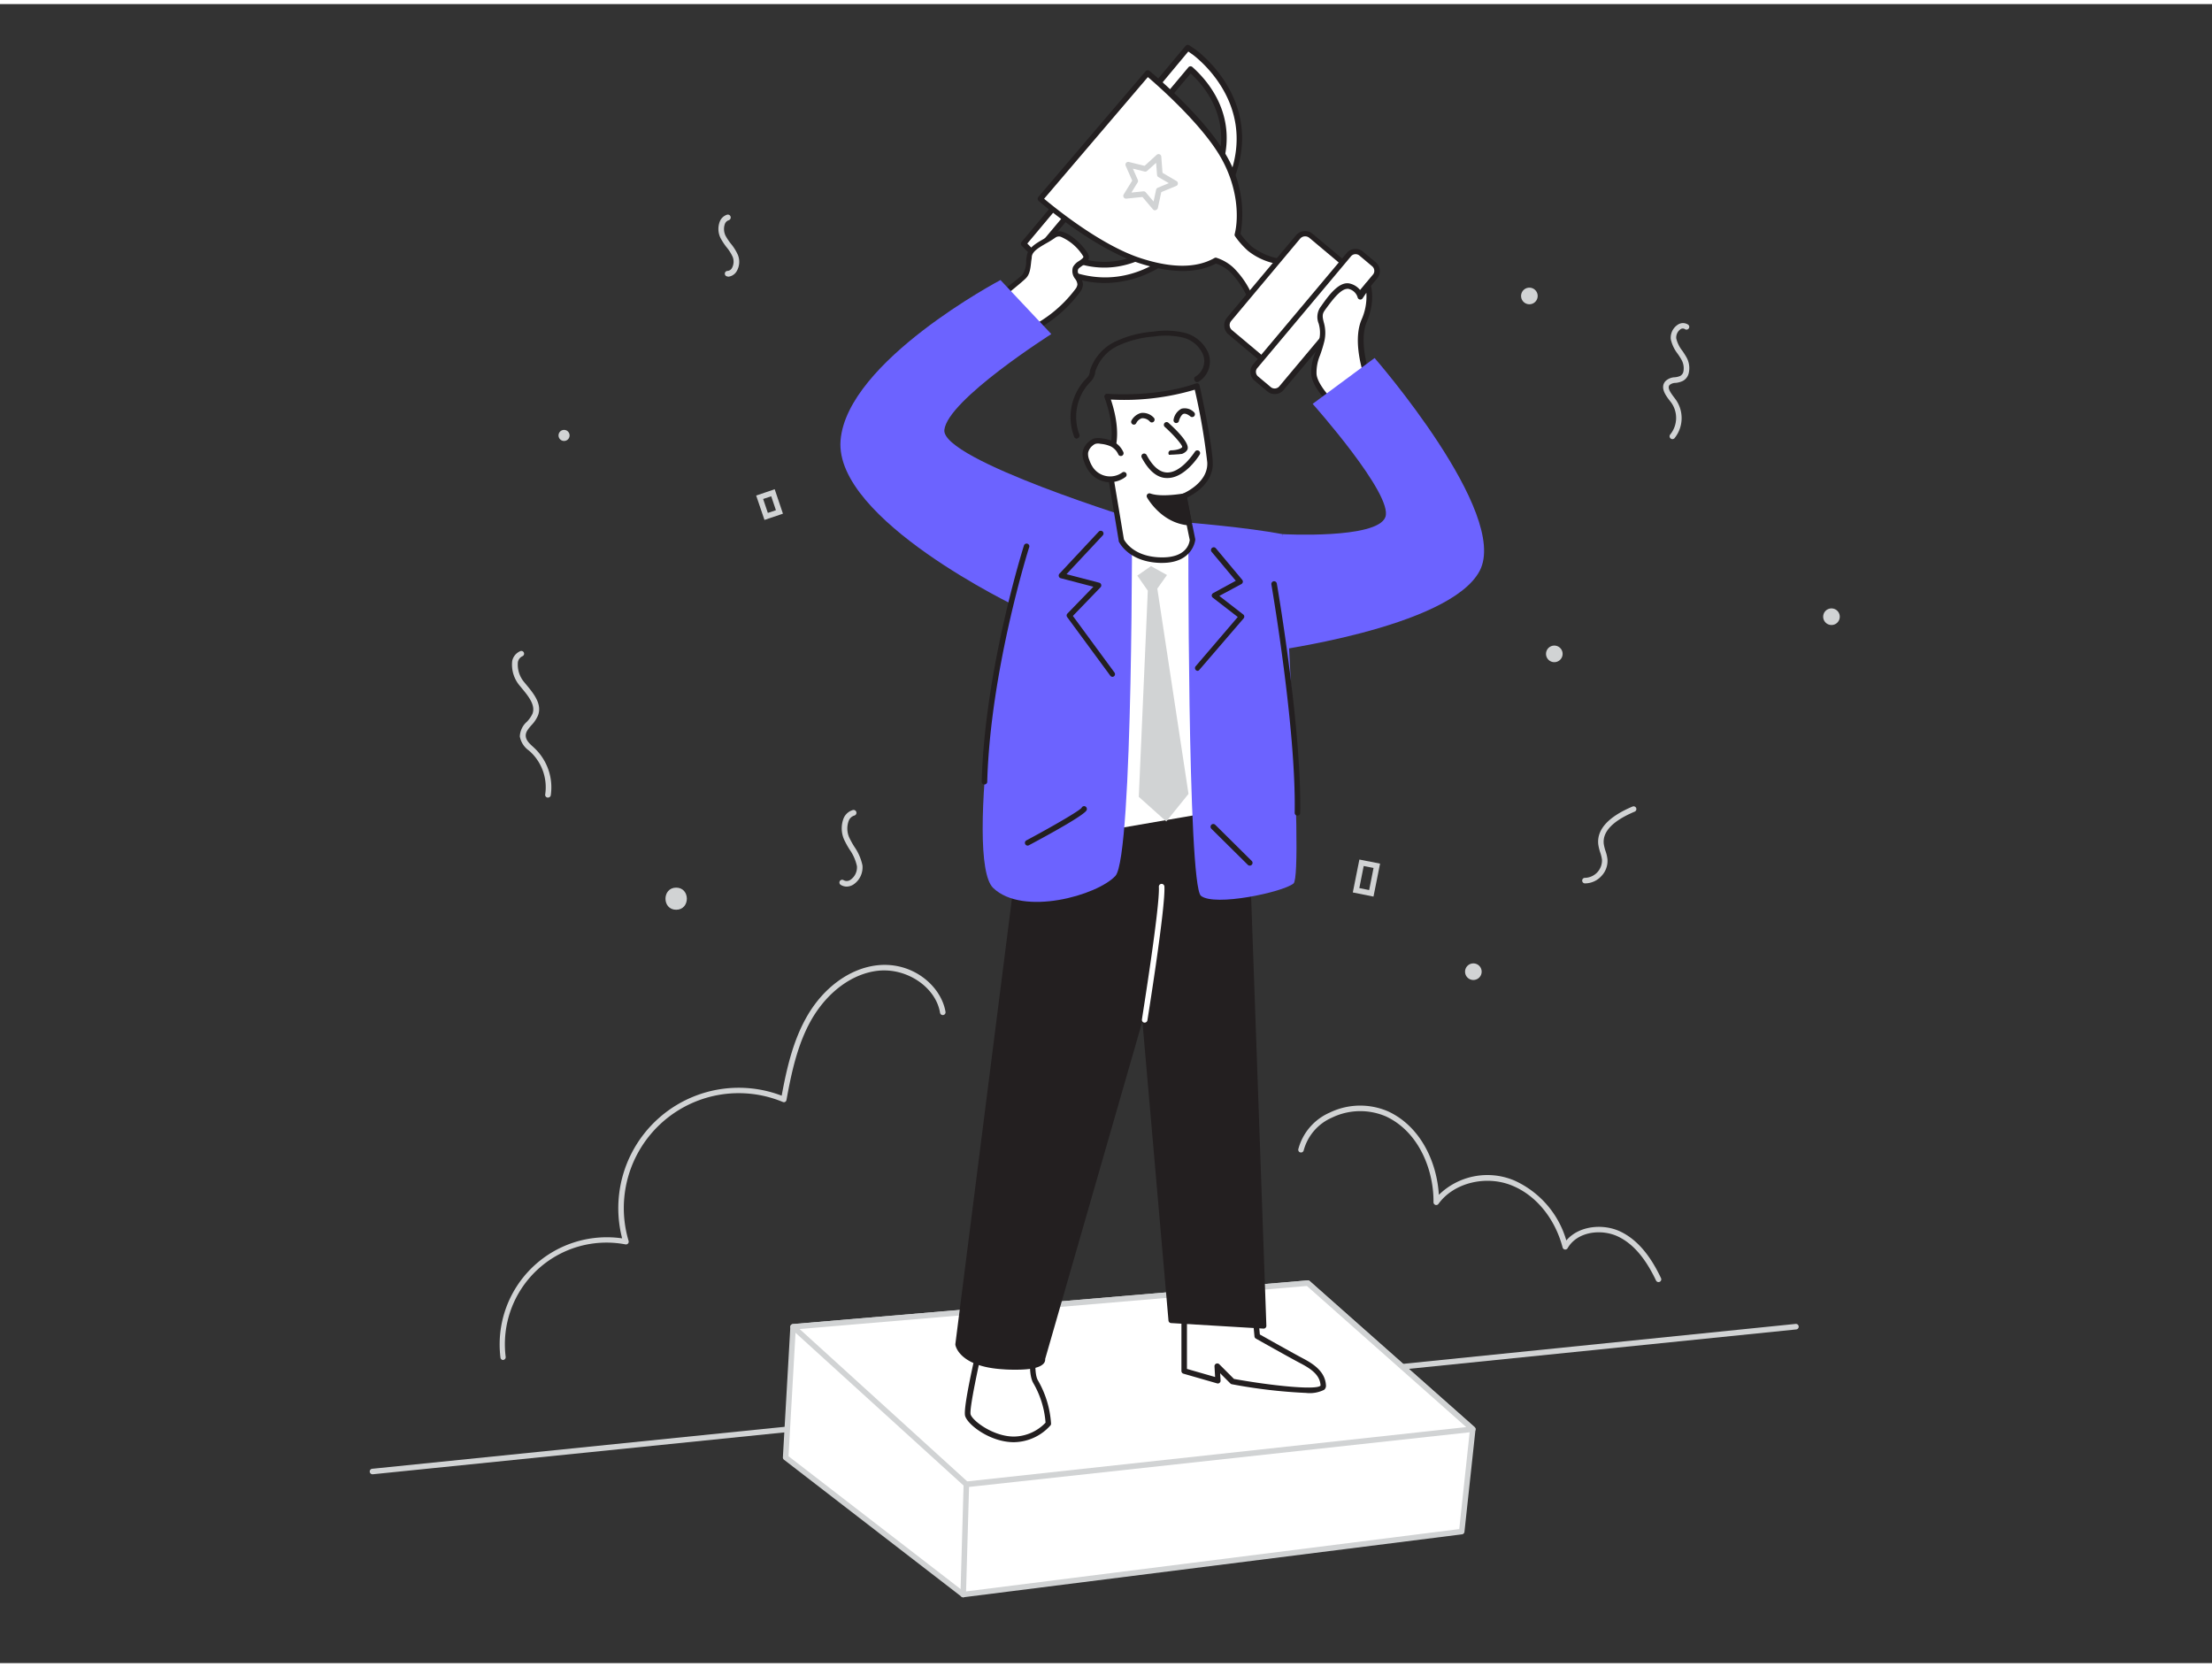 
<svg xmlns="http://www.w3.org/2000/svg" viewBox="0 0 400 300" width="406" height="306" class="illustration styles_illustrationTablet__1DWOa"><rect x="0" y="0" width="400" height="300" fill="#333333" stroke="none"/><g id="_28" data-name="#28"><line x1="67.36" y1="265.35" x2="324.71" y2="239.17" fill="#fff"></line><path d="M67.36,265.85a.5.5,0,0,1,0-1l257.35-26.19a.5.5,0,1,1,.1,1L67.42,265.85Z" fill="#d1d3d4"></path><polygon points="143.42 239.19 142.07 262.82 174.17 287.6 264.34 276.21 266.32 257.69 236.5 231.29 143.42 239.19" fill="#fff"></polygon><path d="M174.17,288.1a.48.48,0,0,1-.3-.11l-32.1-24.77a.51.51,0,0,1-.2-.43l1.35-23.63a.49.49,0,0,1,.45-.47l93.09-7.9a.5.5,0,0,1,.37.12l29.82,26.41a.51.51,0,0,1,.17.43l-2,18.51a.5.5,0,0,1-.43.45l-90.16,11.38Zm-31.58-25.51,31.73,24.49,89.56-11.32,1.92-17.86-29.47-26.1-92.44,7.85Z" fill="#d1d3d4"></path><polygon points="236.5 231.29 143.42 239.19 174.74 267.66 266.32 257.69 236.5 231.29" fill="#fff"></polygon><path d="M174.74,268.16a.51.51,0,0,1-.34-.13l-31.32-28.47a.5.5,0,0,1-.14-.53.52.52,0,0,1,.43-.34l93.09-7.9a.5.5,0,0,1,.37.12l29.82,26.41a.5.5,0,0,1,.15.53.5.5,0,0,1-.42.34l-91.59,10ZM144.6,239.59l30.31,27.55,90.23-9.82L236.33,231.8Z" fill="#d1d3d4"></path><path d="M209.76,47c-13,7.9-23.66-2.65-23.77-2.76l-.9-.91,5.66-6.75,2.16,1.82L189,43.11c2.61,2.11,10.2,7,19.32,1.47Z" fill="#fff"></path><path d="M199.84,50.44c-8.31,0-14.12-5.76-14.2-5.84l-.9-.92a.49.49,0,0,1,0-.67l5.65-6.75a.51.51,0,0,1,.34-.17.54.54,0,0,1,.37.11L193.23,38a.45.45,0,0,1,.18.34.52.52,0,0,1-.11.36L189.68,43c3,2.29,10,6.21,18.36,1.13a.49.49,0,0,1,.37-.06.5.5,0,0,1,.31.22l1.47,2.42a.5.5,0,0,1-.17.69A19.42,19.42,0,0,1,199.84,50.44ZM185.77,43.3l.58.59c.1.11,10.28,10.12,22.72,2.94l-.95-1.56c-9.11,5.24-16.63.53-19.47-1.77a.52.52,0,0,1-.18-.34.53.53,0,0,1,.11-.37l3.63-4.33-1.4-1.17Z" fill="#231f20"></path><path d="M222.71,31.56l-2.64-1c3.86-9.94-2.28-16.57-4.82-18.77l-3.95,4.71-2.17-1.82,5.66-6.74,1.06.73C216,8.72,228.22,17.36,222.71,31.56Z" fill="#fff"></path><path d="M222.71,32.06a.39.39,0,0,1-.18,0l-2.64-1a.49.49,0,0,1-.27-.26.48.48,0,0,1,0-.39c3.53-9.12-1.54-15.33-4.31-17.87l-3.62,4.31a.49.49,0,0,1-.7.06L208.81,15a.57.57,0,0,1-.18-.34.5.5,0,0,1,.12-.37l5.65-6.74a.5.5,0,0,1,.67-.09l1.06.72c.13.09,12.7,9,7,23.52A.48.48,0,0,1,222.71,32.06Zm-2-1.81,1.71.66c4.9-13.51-6.74-21.78-6.86-21.86l-.68-.47-5,6,1.4,1.17,3.62-4.32a.5.5,0,0,1,.71-.06C218.33,13.78,224.29,20.36,220.71,30.25Z" fill="#231f20"></path><path d="M207.51,12.46,188.1,35.19s9.66,8.45,18,11.16c6.93,2.27,11.08,1.46,13.71,0a8,8,0,0,1,2.92,1.7A16.58,16.58,0,0,1,226,52.9l5.32-6.36a12.15,12.15,0,0,1-5.33-2.3,14.75,14.75,0,0,1-2.26-2.57c.86-3.4.43-8.91-2.49-14.1C217.32,20.57,207.51,12.46,207.51,12.46Z" fill="#fff"></path><path d="M226,53.4H226a.49.49,0,0,1-.39-.29,16.22,16.22,0,0,0-3.18-4.68,7.3,7.3,0,0,0-2.54-1.51c-3.48,1.82-8.16,1.79-13.91-.08-8.34-2.72-17.77-10.91-18.17-11.26a.5.5,0,0,1-.05-.7l19.41-22.74a.51.51,0,0,1,.7-.06c.4.34,9.93,8.26,13.87,15.25a20.9,20.9,0,0,1,2.59,14.24,14.73,14.73,0,0,0,2.06,2.3,11.75,11.75,0,0,0,5.08,2.19.49.49,0,0,1,.39.32.5.5,0,0,1-.08.5l-5.33,6.35A.51.51,0,0,1,226,53.4Zm-6.22-7.54a.4.4,0,0,1,.15,0,8.18,8.18,0,0,1,3.11,1.8A15.72,15.72,0,0,1,226.14,52l4.29-5.12a11.64,11.64,0,0,1-4.74-2.25A15,15,0,0,1,223.35,42a.47.47,0,0,1-.08-.41c.76-3,.58-8.38-2.44-13.74-3.42-6.06-11.43-13.09-13.26-14.65l-18.76,22c1.85,1.56,10.21,8.38,17.44,10.74,5.58,1.82,10.06,1.84,13.32,0A.5.5,0,0,1,219.81,45.86Z" fill="#231f20"></path><path d="M222.33,47.89h19.43a1.66,1.66,0,0,1,1.66,1.66v7.63a0,0,0,0,1,0,0H220.67a0,0,0,0,1,0,0V49.55a1.66,1.66,0,0,1,1.66-1.66Z" transform="translate(42.72 196.61) rotate(-50.03)" fill="#fff"></path><path d="M228.3,64.73a.57.57,0,0,1-.33-.11l-5.84-4.9a2.17,2.17,0,0,1-.27-3l12.49-14.9a2.14,2.14,0,0,1,1.46-.76,2.11,2.11,0,0,1,1.58.5l5.84,4.9a.48.48,0,0,1,.18.33.49.49,0,0,1-.12.37L228.68,64.55A.49.49,0,0,1,228.3,64.73ZM236,42a1.17,1.17,0,0,0-.89.41l-12.48,14.9a1.16,1.16,0,0,0,.14,1.63l5.46,4.58,14-16.67-5.46-4.58A1.19,1.19,0,0,0,236,42Z" fill="#231f20"></path><rect x="223.06" y="54.28" width="29.52" height="6.17" rx="1.58" transform="translate(41.07 202.76) rotate(-50.03)" fill="#fff"></rect><path d="M230.5,70.52a2,2,0,0,1-1.33-.49l-2.31-1.94a2.07,2.07,0,0,1-.26-2.92h0L243.54,45a2.07,2.07,0,0,1,2.92-.25l2.31,1.94a2.07,2.07,0,0,1,.26,2.92l-16.94,20.2A2.08,2.08,0,0,1,230.5,70.52Zm-3.13-4.71a1,1,0,0,0-.25.79,1.07,1.07,0,0,0,.38.73l2.31,1.94a1.1,1.1,0,0,0,1.52-.14l16.93-20.2a1,1,0,0,0,.25-.79,1.07,1.07,0,0,0-.38-.73l-2.31-1.94a1.08,1.08,0,0,0-1.52.14Z" fill="#231f20"></path><path d="M208.87,37.3a.53.53,0,0,1-.38-.18l-1.9-2.24-2.91.3a.5.5,0,0,1-.48-.76l1.54-2.5-1.18-2.68a.49.49,0,0,1,.07-.52.5.5,0,0,1,.51-.17l2.84.7,2.19-2a.52.52,0,0,1,.52-.09.49.49,0,0,1,.31.43l.22,2.92L212.76,32a.49.49,0,0,1,.24.47.48.48,0,0,1-.31.42L210,34l-.62,2.86a.5.5,0,0,1-.37.38Zm-2.07-3.44a.5.5,0,0,1,.39.18l1.41,1.66.46-2.13a.5.5,0,0,1,.3-.36l2-.83-1.89-1.1a.49.49,0,0,1-.24-.39l-.17-2.18-1.63,1.46a.49.49,0,0,1-.45.11l-2.12-.52.88,2a.47.47,0,0,1,0,.46l-1.15,1.86,2.17-.22Z" fill="#d1d3d4"></path><path d="M185.08,59.51a24,24,0,0,0,9.79-7.68,1.94,1.94,0,0,0,.46-1.13c0-1.07-1.29-1.72-.84-2.91.3-.79,2.27-1.29,1.87-2.29s-4-4.93-5.67-3.66-4.31,2.08-4.53,3.81-.21,2.94-.93,3.66S181,52.66,181,52.69,184.7,58.86,185.08,59.51Z" fill="#fff"></path><path d="M185.08,60a.48.48,0,0,1-.42-.25L184,58.7c-3.76-6.07-3.76-6.07-3.31-6.41,1.63-1.24,3.69-2.84,4.18-3.33a4.35,4.35,0,0,0,.7-2.52c0-.27.06-.56.1-.85.18-1.47,1.66-2.32,3.1-3.14a15.94,15.94,0,0,0,1.62-1,2,2,0,0,1,1.83-.24c1.92.55,4.22,3.17,4.6,4.12s-.49,1.57-1.13,2c-.3.21-.67.46-.73.64-.16.43,0,.74.33,1.26a2.86,2.86,0,0,1,.54,1.47,2.4,2.4,0,0,1-.55,1.41,24.51,24.51,0,0,1-10,7.86A.45.45,0,0,1,185.08,60Zm-3.47-7.17c.55,1,2.39,4,3.24,5.34l.43.69a23.36,23.36,0,0,0,9.18-7.32,1.64,1.64,0,0,0,.37-.84,1.87,1.87,0,0,0-.4-1,2.28,2.28,0,0,1-.41-2.13,2.79,2.79,0,0,1,1.1-1.11c.59-.4.85-.63.78-.82a8.88,8.88,0,0,0-4-3.53,1.07,1.07,0,0,0-1,.08,17.54,17.54,0,0,1-1.71,1.07c-1.28.74-2.49,1.43-2.61,2.4,0,.29-.07.57-.1.84-.14,1.34-.26,2.39-1,3.11S182.68,52,181.61,52.84Z" fill="#231f20"></path><path d="M206.49,93.55S170.19,82.44,170.77,77s19.34-17.33,19.34-17.33l-9.19-9.77S153.15,64.54,152,78.9s32.08,30.16,32.08,30.16Z" fill="#6c63ff"></path><path d="M186.94,243.24s-.66,4.27.33,5.91a17.61,17.61,0,0,1,2.3,7.56,8.53,8.53,0,0,1-6.24,2.84c-3.94,0-7.89-2.95-8.32-4.38s3.17-16.53,3.17-16.53Z" fill="#fff"></path><path d="M183.33,260.05c-4.25,0-8.3-3.11-8.8-4.73s2.56-14.25,3.16-16.79a.51.51,0,0,1,.28-.34.49.49,0,0,1,.44,0l8.76,4.6a.49.49,0,0,1,.26.52c-.17,1.14-.46,4.36.27,5.58a17.81,17.81,0,0,1,2.36,7.75.49.49,0,0,1-.1.37A9,9,0,0,1,183.33,260.05Zm-4.81-20.67c-1.67,7.05-3.27,14.77-3,15.65.35,1.16,4.09,4,7.84,4a8.07,8.07,0,0,0,5.71-2.51,16.76,16.76,0,0,0-2.2-7.13c-.91-1.52-.59-4.76-.44-5.89Z" fill="#231f20"></path><path d="M219.37,148.76,200,152.29l.55-55s16-2.3,19.6-.21S219.37,148.76,219.37,148.76Z" fill="#fff"></path><path d="M200,152.79a.5.5,0,0,1-.33-.12.46.46,0,0,1-.17-.38l.55-55a.5.5,0,0,1,.43-.49c.66-.09,16.19-2.29,19.92-.14s.21,43.85-.54,52.19a.49.49,0,0,1-.4.44l-19.38,3.53Zm1.05-55.1-.55,54,18.4-3.35c2.1-23.8,3.16-49.61,1-50.86C217.14,95.89,205.75,97,201.05,97.69Zm18.32,51.07h0Z" fill="#231f20"></path><path d="M214.09,234.34v12.84l6.13,1.75-.15-2.62,2.78,2.77s16.47,3,16.38.77-1.75-3.4-3.83-4.49c-2.23-1.18-8.1-4.49-8.1-4.49l-.88-9.42" fill="#fff"></path><path d="M236.16,251.14a95,95,0,0,1-13.4-1.57.54.54,0,0,1-.27-.14l-1.85-1.85.08,1.33a.48.48,0,0,1-.19.41.46.46,0,0,1-.45.09L214,247.66a.5.5,0,0,1-.36-.48V234.34a.5.5,0,0,1,.5-.5.5.5,0,0,1,.5.5V246.8l5.09,1.46-.11-1.93a.5.5,0,0,1,.3-.48.52.52,0,0,1,.56.1l2.66,2.66c7,1.26,15,2.06,15.66,1.2-.09-1.8-1.5-2.91-3.58-4s-8.06-4.46-8.12-4.5a.48.48,0,0,1-.25-.38l-.88-9.42a.5.5,0,0,1,1-.09l.85,9.15c1.1.62,5.91,3.33,7.86,4.36s4,2.43,4.1,4.91a.93.93,0,0,1-.34.74A5.85,5.85,0,0,1,236.16,251.14Z" fill="#231f20"></path><path d="M184.65,152.59l-11.39,89.77s.48,3.57,8.22,4,7-1.38,7-1.38l18.4-63.79,5,56.77,16.7,1-3.32-93.38Z" fill="#231f20"></path><path d="M183.72,246.94c-.69,0-1.44,0-2.27-.07-8-.46-8.67-4.28-8.69-4.44v-.13l11.4-89.77a.49.49,0,0,1,.41-.43l40.53-7a.5.5,0,0,1,.4.1.53.53,0,0,1,.18.37L229,239a.5.5,0,0,1-.15.37.49.49,0,0,1-.38.14l-16.7-1a.5.5,0,0,1-.47-.45l-4.72-54.12L189,245a1.09,1.09,0,0,1-.2.73C188.19,246.54,186.54,246.94,183.72,246.94Zm-10-4.6c.11.4,1.08,3.15,7.75,3.53,6.05.34,6.45-.73,6.45-.75a.29.29,0,0,1,0-.27l18.4-63.79a.5.5,0,0,1,.53-.36.49.49,0,0,1,.44.45l4.93,56.35,15.72,1-3.28-92.26L185.1,153Z" fill="#231f20"></path><path d="M204.7,90.71s.26,63.42-3,66.94S185,165,179.6,159.83s2.11-54,5.1-57.87C192.5,96.53,204.7,90.71,204.7,90.71Z" fill="#6c63ff"></path><path d="M231.91,95.85s3.94,61.59,2,63.17-14.28,4.21-16.74,2.23-2.28-67.49-2.28-67.49S225.49,94.62,231.91,95.85Z" fill="#6c63ff"></path><polygon points="211.03 103.24 209.28 105.7 214.92 142.82 210.9 147.8 205.93 143.35 207.56 106.07 205.66 103.35 208.13 101.63 211.03 103.24" fill="#d1d3d4"></polygon><path d="M214,89l1.61,7.89s-.29,3.81-5.82,3.66-7.07-3.61-7.07-3.61l-2.48-14.81s2.83-2.94-.12-11.17c0,0,8.65.77,16.26-1.89,0,0,2.15,9.56,2.39,13.76S214,89,214,89Z" fill="#fff"></path><path d="M210.15,101.05h-.33c-5.78-.16-7.45-3.75-7.52-3.9a.56.56,0,0,1,0-.12l-2.47-14.82a.53.53,0,0,1,.13-.43s2.56-2.89-.23-10.65a.47.47,0,0,1,.08-.47.46.46,0,0,1,.44-.19c.08,0,8.63.72,16-1.87a.53.53,0,0,1,.41,0,.5.5,0,0,1,.25.32c.09.4,2.16,9.64,2.39,13.85.22,3.84-3.46,5.91-4.69,6.49l1.53,7.49a.57.57,0,0,1,0,.13S215.77,101.05,210.15,101.05Zm-6.91-4.26c.22.42,1.79,3.13,6.61,3.26s5.23-2.67,5.29-3.14l-1.59-7.81a.49.49,0,0,1,.31-.56s4.66-1.89,4.45-5.68a116.39,116.39,0,0,0-2.26-13.13,44.71,44.71,0,0,1-15.17,1.78c2.26,6.82.52,10-.07,10.76Z" fill="#231f20"></path><path d="M202.68,81.18a3.51,3.51,0,0,0-1.55-1.59,6.21,6.21,0,0,0-2-.53,2.47,2.47,0,0,0-1.15,0,1.91,1.91,0,0,0-.69.43,2.67,2.67,0,0,0-1,1.6,3.28,3.28,0,0,0,.25,1.51,6.15,6.15,0,0,0,.75,1.52,4.27,4.27,0,0,0,6,1" fill="#fff"></path><path d="M200.73,86.46a4.9,4.9,0,0,1-.77-.06,4.78,4.78,0,0,1-3.11-2,6.68,6.68,0,0,1-.81-1.63,3.71,3.71,0,0,1-.27-1.75,3.18,3.18,0,0,1,1.15-1.91,2.59,2.59,0,0,1,.85-.53,3.09,3.09,0,0,1,1.38-.06,6.69,6.69,0,0,1,2.2.59A4,4,0,0,1,203.13,81a.5.5,0,0,1-.9.44A3,3,0,0,0,200.9,80a5.61,5.61,0,0,0-1.88-.48,2,2,0,0,0-.92,0,1.71,1.71,0,0,0-.53.33,2.25,2.25,0,0,0-.81,1.3,2.74,2.74,0,0,0,.22,1.27,5.69,5.69,0,0,0,.69,1.4,3.76,3.76,0,0,0,5.27.88.5.5,0,0,1,.7.11.51.51,0,0,1-.11.7A4.77,4.77,0,0,1,200.73,86.46Z" fill="#231f20"></path><path d="M210.9,76.07s3.75,3.39,3.28,4.26-2.41.86-2.41.86" fill="#fff"></path><path d="M211.79,81.69h0a.5.5,0,0,1,0-1h0c.66,0,1.73-.19,2-.6,0-.38-1.48-2.12-3.18-3.65a.5.5,0,0,1,0-.71.49.49,0,0,1,.7,0c1.85,1.67,3.93,3.87,3.39,4.87S212.1,81.69,211.79,81.69Z" fill="#231f20"></path><path d="M214,89s-4.11.75-6.23,0c0,0,2.44,4.41,7.12,4.79Z" fill="#231f20"></path><path d="M214.93,94.26h0c-4.89-.4-7.41-4.86-7.51-5.05a.5.5,0,0,1,.05-.56.5.5,0,0,1,.55-.15c2,.72,5.93,0,6,0a.51.51,0,0,1,.58.4l.89,4.76a.46.46,0,0,1-.12.42A.48.48,0,0,1,214.93,94.26Zm-6-4.52a9.09,9.09,0,0,0,5.37,3.44l-.68-3.61A19.2,19.2,0,0,1,209,89.74Z" fill="#231f20"></path><path d="M226,155.79a.46.46,0,0,1-.35-.14l-6.6-6.53a.51.51,0,0,1,0-.71.5.5,0,0,1,.71,0l6.59,6.53a.48.48,0,0,1,0,.7A.47.47,0,0,1,226,155.79Z" fill="#231f20"></path><path d="M185.84,152.17a.5.5,0,0,1-.24-.94c4.6-2.46,9.6-5.34,10-5.91a.49.49,0,0,1,.65-.24.53.53,0,0,1,.25.68c-.38.87-6.71,4.36-10.45,6.35A.46.46,0,0,1,185.84,152.17Z" fill="#231f20"></path><path d="M216.59,120.57a.49.49,0,0,1-.32-.12.51.51,0,0,1-.06-.71l7.62-8.91-4.51-3.49a.49.49,0,0,1-.2-.43.53.53,0,0,1,.26-.4l4.09-2.23-4.37-5.23a.5.5,0,0,1,.07-.71.49.49,0,0,1,.7.07l4.76,5.7a.48.48,0,0,1,.11.41.51.51,0,0,1-.25.35l-4,2.15,4.32,3.35a.46.46,0,0,1,.19.34.49.49,0,0,1-.12.38l-8,9.3A.49.49,0,0,1,216.59,120.57Z" fill="#231f20"></path><path d="M207,184.18h-.08a.5.5,0,0,1-.42-.57c0-.2,3.27-20.35,3.06-24a.5.5,0,0,1,.47-.52.51.51,0,0,1,.53.46c.22,3.74-2.94,23.36-3.07,24.2A.51.51,0,0,1,207,184.18Z" fill="#fff"></path><path d="M194.71,78.58a.5.5,0,0,1-.46-.31,10,10,0,0,1,2-10.37l.12-.13a2.76,2.76,0,0,0,.52-.64,3.86,3.86,0,0,0,.19-.6l0-.19A8.75,8.75,0,0,1,201.73,61a19.42,19.42,0,0,1,6.82-1.77,14.84,14.84,0,0,1,5.55.18,6.38,6.38,0,0,1,4.37,3.6,4.28,4.28,0,0,1-1.77,5.3A.49.49,0,0,1,216,68a.5.5,0,0,1,.22-.67,3.28,3.28,0,0,0,1.29-4.05,5.38,5.38,0,0,0-3.7-3,13.9,13.9,0,0,0-5.18-.16,18.61,18.61,0,0,0-6.47,1.67,7.74,7.74,0,0,0-4.12,4.74l0,.18a3.42,3.42,0,0,1-.27.82,3.7,3.7,0,0,1-.69.89l-.11.11a9.07,9.07,0,0,0-1.78,9.32.5.5,0,0,1-.28.64A.43.43,0,0,1,194.71,78.58Z" fill="#231f20"></path><path d="M201.18,121.65a.49.49,0,0,1-.4-.2L193,110.88a.5.5,0,0,1,0-.65l4.72-4.87-5.9-1.54a.48.48,0,0,1-.35-.34.5.5,0,0,1,.11-.48l7.12-7.62a.5.5,0,0,1,.7,0,.5.5,0,0,1,0,.71l-6.54,7,5.91,1.54a.51.51,0,0,1,.36.35.5.5,0,0,1-.12.48l-5,5.18,7.52,10.23a.49.49,0,0,1-.11.7A.45.45,0,0,1,201.18,121.65Z" fill="#231f20"></path><path d="M205.05,75.55s1.15-2.3,3.25-.39" fill="#fff"></path><path d="M205.05,76.05a.49.49,0,0,1-.23-.06.5.5,0,0,1-.22-.67,2.76,2.76,0,0,1,1.73-1.38,2.69,2.69,0,0,1,2.31.85.5.5,0,0,1,0,.71.48.48,0,0,1-.7,0,1.79,1.79,0,0,0-1.45-.61,1.7,1.7,0,0,0-1,.85A.5.5,0,0,1,205.05,76.05Z" fill="#231f20"></path><path d="M212.71,75.26s.57-2.87,2.87-1.05" fill="#fff"></path><path d="M212.71,75.76h-.1a.51.51,0,0,1-.39-.59,2.73,2.73,0,0,1,1.42-2,2.34,2.34,0,0,1,2.25.61.5.5,0,0,1-.62.79c-.36-.29-.88-.61-1.28-.46s-.74,1-.79,1.22A.5.5,0,0,1,212.71,75.76Z" fill="#231f20"></path><path d="M216.54,81.2s-5.31,8.61-9.62.57" fill="#fff"></path><path d="M211.13,85.7H211c-1.73,0-3.26-1.29-4.54-3.69a.5.5,0,0,1,.2-.68.51.51,0,0,1,.68.2c1.1,2.06,2.34,3.13,3.69,3.17,2.64.07,5-3.73,5.06-3.77a.51.51,0,0,1,.69-.16.49.49,0,0,1,.16.69C216.86,81.63,214.31,85.7,211.13,85.7Z" fill="#231f20"></path><path d="M240.77,72s-3.07-3-3.16-5.17.76-3.25,1.43-6-1-4,.1-5.65S242.3,50.56,244,51A2.73,2.73,0,0,1,246,53l1.34-2.11s1,2.59-.67,6.42.48,9.76.48,9.76Z" fill="#fff"></path><path d="M240.77,72.5a.46.46,0,0,1-.35-.14c-.13-.12-3.21-3.13-3.31-5.51a9,9,0,0,1,.7-3.71,23.45,23.45,0,0,0,.75-2.46,5.82,5.82,0,0,0-.11-2.93,3.14,3.14,0,0,1,.28-2.89l.13-.18c1.31-1.87,3.3-4.68,5.29-4.13a3.36,3.36,0,0,1,1.95,1.36l.85-1.34a.5.5,0,0,1,.89.1c0,.11,1,2.82-.68,6.78-1.53,3.61.47,9.35.49,9.41a.5.5,0,0,1-.16.56l-6.42,5A.49.49,0,0,1,240.77,72.5Zm2.86-21c-1.3,0-3,2.43-4,3.78l-.12.18c-.47.66-.34,1.23-.13,2.08a6.78,6.78,0,0,1,.11,3.4,24.38,24.38,0,0,1-.78,2.55,8.08,8.08,0,0,0-.64,3.34c.06,1.47,1.76,3.54,2.7,4.53l5.78-4.49c-.43-1.36-1.82-6.32-.35-9.79a10.23,10.23,0,0,0,.88-4.88l-.67,1a.49.49,0,0,1-.51.22.5.5,0,0,1-.4-.39,2.21,2.21,0,0,0-1.65-1.53A.78.78,0,0,0,243.63,51.48Z" fill="#231f20"></path><path d="M231.91,95.85s17.12.94,18.61-3.09-13.15-20.47-13.15-20.47L248.57,64s24.48,28.08,19,38.49-38.64,14.65-38.64,14.65Z" fill="#6c63ff"></path><line x1="174.74" y1="267.66" x2="174.17" y2="287.6" fill="#fff"></line><path d="M174.17,288.1h0a.51.51,0,0,1-.49-.52l.57-19.93a.52.52,0,0,1,.51-.49.51.51,0,0,1,.49.51l-.57,19.94A.5.5,0,0,1,174.17,288.1Z" fill="#d1d3d4"></path><path d="M178,141.12h0a.49.49,0,0,1-.48-.51c.57-20.35,7.56-42.45,7.63-42.66a.5.5,0,1,1,.94.32c-.07.2-7,22.16-7.57,42.37A.5.5,0,0,1,178,141.12Z" fill="#231f20"></path><path d="M234.61,146.75h0a.5.5,0,0,1-.49-.5c.28-15.27-4.17-41-4.21-41.3a.5.5,0,0,1,.4-.58.51.51,0,0,1,.58.41c.05.26,4.51,26.13,4.23,41.48A.49.49,0,0,1,234.61,146.75Z" fill="#231f20"></path><path d="M286.7,159h-.11a.5.5,0,0,1-.48-.52.49.49,0,0,1,.51-.48,3.16,3.16,0,0,0,3.07-3.27,6.83,6.83,0,0,0-.32-1.32,8.3,8.3,0,0,1-.35-1.45c-.3-2.68,1.79-5,6.21-6.86a.5.5,0,0,1,.39.92c-4,1.68-5.85,3.64-5.61,5.83a7.82,7.82,0,0,0,.31,1.27,6.79,6.79,0,0,1,.36,1.51,3.94,3.94,0,0,1-1.11,3.06A4,4,0,0,1,286.7,159Z" fill="#d1d3d4"></path><path d="M131.57,49.25a.5.5,0,0,1,0-1,1,1,0,0,0,.79-.52,2.39,2.39,0,0,0,.14-2,7.73,7.73,0,0,0-1.11-1.76,11.07,11.07,0,0,1-1.08-1.64,3.7,3.7,0,0,1-.15-3,2.1,2.1,0,0,1,1.3-1.24.5.5,0,0,1,.31,1,1.11,1.11,0,0,0-.69.67,2.76,2.76,0,0,0,.12,2.12,9.63,9.63,0,0,0,1,1.49,8.77,8.77,0,0,1,1.24,2,3.38,3.38,0,0,1-.22,2.93,2,2,0,0,1-1.57,1Z" fill="#d1d3d4"></path><path d="M153.1,159.58a2.07,2.07,0,0,1-1.07-.31.5.5,0,0,1-.16-.69.49.49,0,0,1,.68-.16,1.15,1.15,0,0,0,1.27-.09,2.71,2.71,0,0,0,1.14-2.44,8.16,8.16,0,0,0-1.32-3,15.74,15.74,0,0,1-1-1.81,5,5,0,0,1-.07-3.89,2.6,2.6,0,0,1,1.65-1.45.5.5,0,1,1,.27,1,1.58,1.58,0,0,0-1,.91,4,4,0,0,0,.08,3.06,15.86,15.86,0,0,0,.94,1.69,9.13,9.13,0,0,1,1.45,3.35,3.74,3.74,0,0,1-1.58,3.42A2.33,2.33,0,0,1,153.1,159.58Z" fill="#d1d3d4"></path><path d="M276.56,51.28a1.5,1.5,0,0,0,0,3A1.5,1.5,0,0,0,276.56,51.28Z" fill="#d1d3d4"></path><path d="M248.37,161.39l-3.74-.75,1.19-5.95,3.74.74Zm-2.56-1.54,1.78.36.79-4-1.78-.35Z" fill="#d1d3d4"></path><path d="M138.24,93.28l-1.5-4.41,3.35-1.14,1.49,4.42ZM138,89.49l.85,2.52,1.46-.49L139.46,89Z" fill="#d1d3d4"></path><path d="M102,77a1,1,0,0,0,0,2A1,1,0,0,0,102,77Z" fill="#d1d3d4"></path><path d="M122.27,159.77c-2.57,0-2.58,4,0,4S124.85,159.77,122.27,159.77Z" fill="#d1d3d4"></path><path d="M91,245.19a.5.5,0,0,1-.5-.43,19.38,19.38,0,0,1,22-21.57,21.78,21.78,0,0,1,28.85-25.8c.91-4.9,2.05-10,4.65-14.47,3-5.16,7.74-8.57,12.65-9.11,6.42-.7,11.56,3.78,12.33,8.43a.5.5,0,0,1-.41.57.51.51,0,0,1-.58-.41c-.76-4.62-6-8.17-11.23-7.6-4.59.51-9,3.73-11.9,8.63-2.62,4.49-3.73,9.74-4.64,14.74a.48.48,0,0,1-.25.35.5.5,0,0,1-.43,0,20.78,20.78,0,0,0-27.87,25.13.5.5,0,0,1-.11.48.49.49,0,0,1-.46.15,18.38,18.38,0,0,0-21.66,20.33.49.49,0,0,1-.43.56Z" fill="#d1d3d4"></path><path d="M266.43,173.47a1.5,1.5,0,0,0,0,3A1.5,1.5,0,0,0,266.43,173.47Z" fill="#d1d3d4"></path><path d="M281.07,116a1.5,1.5,0,0,0,0,3A1.5,1.5,0,0,0,281.07,116Z" fill="#d1d3d4"></path><path d="M99.05,143.48H99a.49.49,0,0,1-.41-.57A8.77,8.77,0,0,0,96,135.3l-.33-.3A4,4,0,0,1,94,132.43a3.77,3.77,0,0,1,1.29-2.67,5.21,5.21,0,0,0,1-1.44c.6-1.56-.78-3.22-2-4.69l-.28-.34a5.9,5.9,0,0,1-1.39-4.49A2.45,2.45,0,0,1,94,117.05a.5.5,0,1,1,.44.89,1.45,1.45,0,0,0-.79,1.06,4.9,4.9,0,0,0,1.18,3.66l.28.34c1.32,1.59,3,3.57,2.16,5.67a6,6,0,0,1-1.19,1.75c-.58.67-1.08,1.25-1,2s.66,1.29,1.32,1.89l.34.32a9.76,9.76,0,0,1,2.85,8.48A.51.51,0,0,1,99.05,143.48Z" fill="#d1d3d4"></path><path d="M302.41,78.66a.49.49,0,0,1-.32-.12.51.51,0,0,1-.06-.71,4.76,4.76,0,0,0,.2-5.74l-.23-.3c-.78-1-1.85-2.43-.85-3.59a2.57,2.57,0,0,1,1.73-.72,3.16,3.16,0,0,0,.94-.23,1.19,1.19,0,0,0,.58-.74,3.12,3.12,0,0,0-.33-2.19c-.2-.36-.44-.72-.68-1.07a6.64,6.64,0,0,1-1.26-2.65A2.81,2.81,0,0,1,303.36,58a1.68,1.68,0,0,1,1.88-.05.49.49,0,0,1,.15.69.5.5,0,0,1-.69.15.7.7,0,0,0-.8,0,1.84,1.84,0,0,0-.78,1.66,5.71,5.71,0,0,0,1.1,2.24c.26.38.51.76.73,1.15a4,4,0,0,1,.4,3,2.13,2.13,0,0,1-1.07,1.32,4,4,0,0,1-1.26.34,1.71,1.71,0,0,0-1.11.38c-.44.51.12,1.32.89,2.33l.23.31a5.79,5.79,0,0,1-.24,7A.49.49,0,0,1,302.41,78.66Z" fill="#d1d3d4"></path><path d="M331.19,109.28a1.5,1.5,0,0,0,0,3A1.5,1.5,0,0,0,331.19,109.28Z" fill="#d1d3d4"></path><path d="M299.91,231.1a.51.51,0,0,1-.45-.29c-1.92-4.05-4.16-6.65-6.85-7.94-3-1.44-7.38-.94-9.13,2.09a.5.5,0,0,1-.5.25.5.5,0,0,1-.41-.37c-1.38-5.24-4.8-9.43-9.15-11.2-4.74-1.94-10.58-.48-13.3,3.32a.5.5,0,0,1-.56.18.51.51,0,0,1-.34-.48c.07-5.69-2.56-12.69-8.58-15.51a11.75,11.75,0,0,0-9.8.22,9,9,0,0,0-5.09,5.91.5.5,0,0,1-.6.37.49.49,0,0,1-.37-.6,10,10,0,0,1,5.63-6.58,12.68,12.68,0,0,1,10.65-.22c5.95,2.78,8.8,9.34,9.13,15.07a12.55,12.55,0,0,1,13.61-2.61,17.1,17.1,0,0,1,9.44,10.86c2.3-2.71,6.71-3.08,9.8-1.6,2.91,1.4,5.31,4.15,7.32,8.41a.5.5,0,0,1-.23.67A.59.59,0,0,1,299.91,231.1Z" fill="#d1d3d4"></path></g></svg>